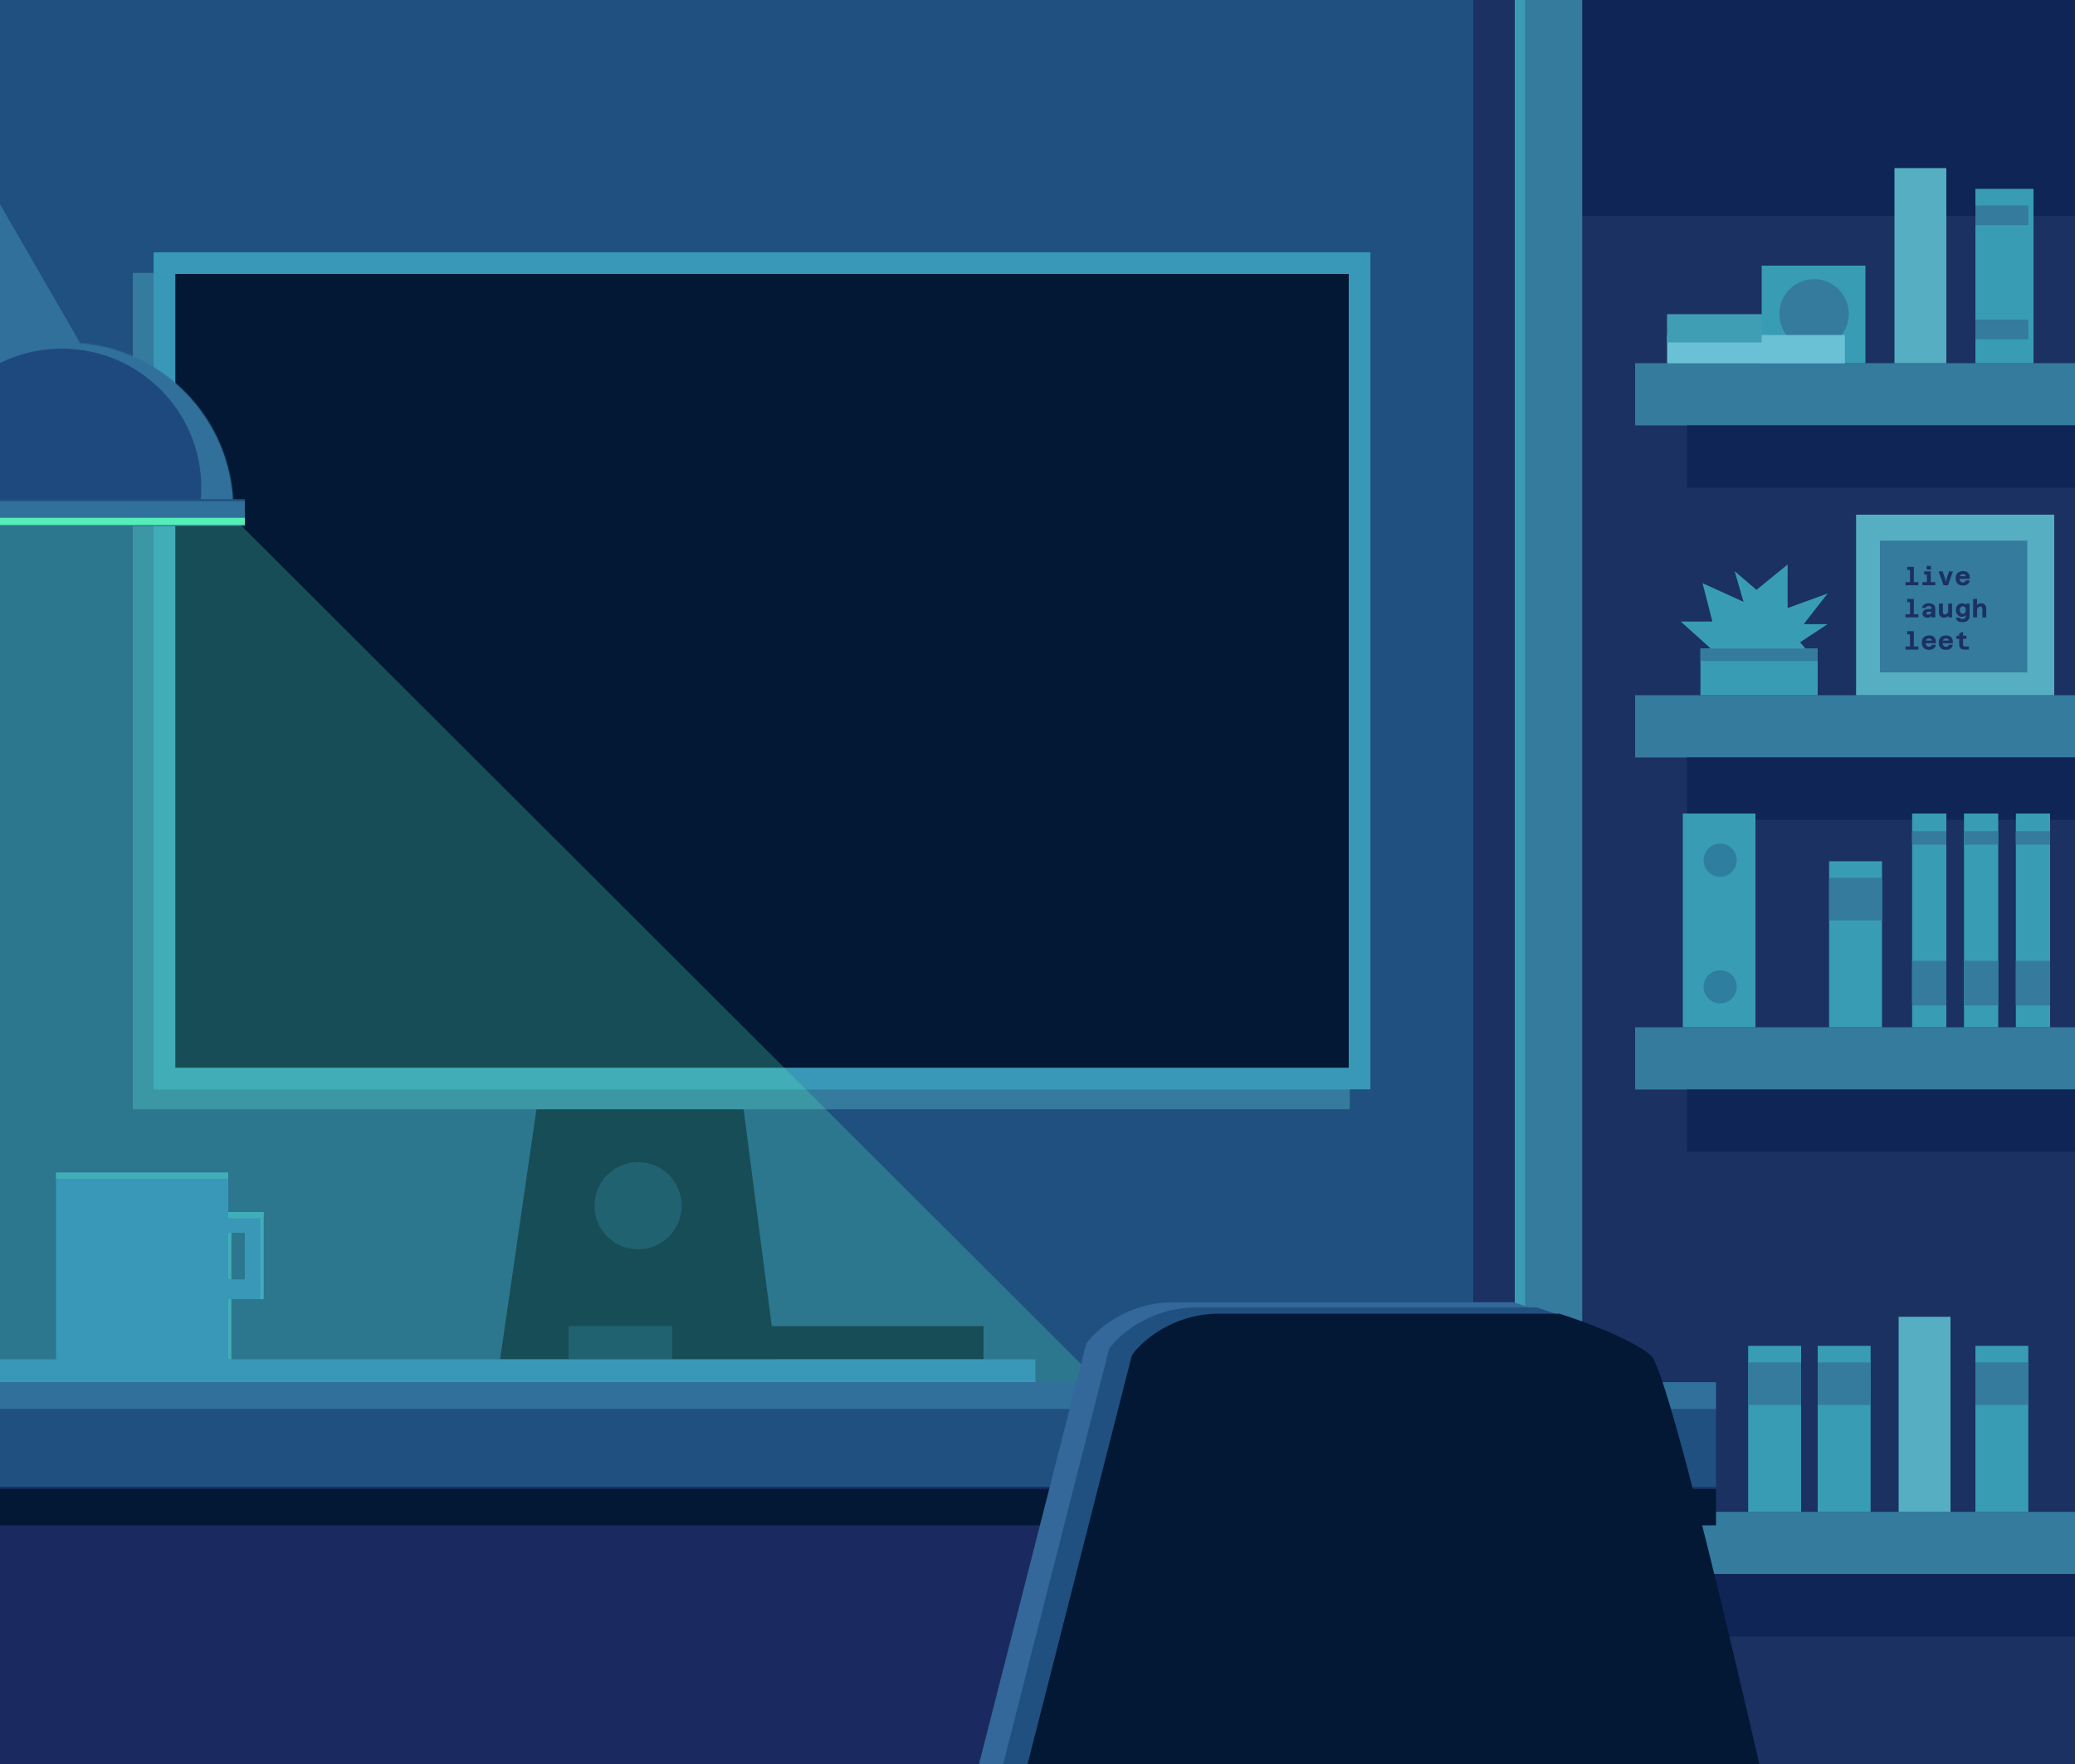 <svg width="2000" height="1700" viewBox="0 0 2000 1700" fill="none" xmlns="http://www.w3.org/2000/svg">
<rect x="0" y="0" width="2000" height="1700" fill="#808080" stroke="none"/>
<g clip-path="url('#clip0_16_2')">
<rect width="2000" height="1700" fill="white"></rect>
<rect width="2000" height="1700" fill="#1F5080"></rect>
<rect x="1420" width="580" height="1700" fill="#1B3162"></rect>
<rect x="1525" width="475" height="208" fill="#0E2556"></rect>
<rect x="1460" width="65" height="1700" fill="#347B9E"></rect>
<rect x="1460" width="10" height="1700" fill="#399CB4"></rect>
<rect x="1576" y="350" width="444" height="60" fill="#347B9E"></rect>
<rect x="1576" y="670" width="444" height="60" fill="#347B9E"></rect>
<rect x="1576" y="990" width="444" height="60" fill="#347B9E"></rect>
<rect x="1626" y="410" width="444" height="60" fill="#0E2556"></rect>
<rect x="1626" y="730" width="444" height="60" fill="#0E2556"></rect>
<rect x="1626" y="1050" width="444" height="60" fill="#0E2556"></rect>
<rect x="1576" y="1457" width="444" height="60" fill="#347B9E"></rect>
<rect x="1626" y="1517" width="444" height="60" fill="#0E2556"></rect>
<rect x="1698" y="256" width="100" height="94" fill="#389DB4"></rect>
<rect x="1826" y="162" width="50" height="188" fill="#56AEC2"></rect>
<rect x="1830" y="1269" width="50" height="188" fill="#56AEC2"></rect>
<rect x="1904" y="182" width="56" height="168" fill="#389DB4"></rect>
<circle cx="1748.5" cy="302.5" r="33.5" fill="#347B9E"></circle>
<rect x="1607" y="323" width="171" height="27" fill="#6AC1D5"></rect>
<rect x="1607" y="323" width="171" height="27" fill="#6AC1D5"></rect>
<rect x="1607" y="303" width="91" height="27" fill="#6AC1D5"></rect>
<rect x="1607" y="303" width="91" height="27" fill="#3F9EB4"></rect>
<rect x="1904" y="198" width="51" height="19" fill="#347B9E"></rect>
<rect x="1904" y="308" width="51" height="19" fill="#347B9E"></rect>
<rect x="1789" y="496" width="191" height="174" fill="#56AEC2"></rect>
<rect x="1812" y="521" width="142" height="127" fill="#347B9E"></rect>
<path d="M1840.93 564V546.24H1844.67V564H1840.93ZM1836.61 564V560.976H1849.04V564H1836.61ZM1838.29 549.264V546.24H1842.8V549.264H1838.29ZM1857.26 564V550.656H1861V564H1857.26ZM1852.94 564V560.976H1865.37V564H1852.94ZM1854.62 553.68V550.656H1859.13V553.68H1854.62ZM1857.11 548.88V545.376H1861.1V548.88H1857.11ZM1873.3 564L1868.55 550.656H1872.46L1874.69 557.424L1875.51 560.736L1876.37 557.424L1878.55 550.656H1882.35L1877.62 564H1873.3ZM1891.91 564.288C1890.47 564.288 1889.23 564.008 1888.19 563.448C1887.16 562.888 1886.37 562.088 1885.81 561.048C1885.25 560.008 1884.97 558.768 1884.97 557.328C1884.97 555.872 1885.25 554.624 1885.81 553.584C1886.37 552.544 1887.18 551.752 1888.24 551.208C1889.31 550.648 1890.6 550.368 1892.1 550.368C1894.45 550.368 1896.16 551.04 1897.21 552.384C1898.28 553.712 1898.73 555.544 1898.56 557.88H1887.95L1887.97 555.312H1894.74C1894.69 554.704 1894.42 554.216 1893.92 553.848C1893.43 553.464 1892.81 553.272 1892.08 553.272C1890.92 553.272 1890.08 553.632 1889.53 554.352C1888.99 555.072 1888.72 556.12 1888.72 557.496C1888.72 558.184 1888.84 558.816 1889.08 559.392C1889.32 559.968 1889.67 560.432 1890.13 560.784C1890.61 561.12 1891.2 561.288 1891.91 561.288C1892.66 561.288 1893.29 561.104 1893.8 560.736C1894.33 560.368 1894.65 559.904 1894.76 559.344H1898.51C1898.35 560.864 1897.68 562.072 1896.49 562.968C1895.32 563.848 1893.8 564.288 1891.91 564.288ZM1840.93 595V577.24H1844.67V595H1840.93ZM1836.61 595V591.976H1849.04V595H1836.61ZM1838.29 580.264V577.24H1842.8V580.264H1838.29ZM1861.72 595L1861.6 592.6V586.024C1861.6 585.4 1861.37 584.912 1860.91 584.56C1860.44 584.192 1859.8 584.008 1858.99 584.008C1858.2 584.008 1857.56 584.176 1857.07 584.512C1856.59 584.832 1856.31 585.288 1856.23 585.88H1852.6C1852.68 584.936 1853 584.128 1853.56 583.456C1854.12 582.784 1854.87 582.272 1855.82 581.92C1856.78 581.552 1857.89 581.368 1859.15 581.368C1860.4 581.368 1861.49 581.56 1862.42 581.944C1863.35 582.312 1864.06 582.864 1864.55 583.6C1865.07 584.32 1865.32 585.208 1865.32 586.264V595H1861.72ZM1857.45 595.288C1856.57 595.288 1855.79 595.12 1855.12 594.784C1854.45 594.432 1853.93 593.952 1853.56 593.344C1853.19 592.736 1853.01 592.048 1853.01 591.28C1853.01 589.904 1853.54 588.84 1854.59 588.088C1855.67 587.32 1857.14 586.936 1859.01 586.936H1861.96V589.528L1858.91 589.552C1858.23 589.552 1857.67 589.68 1857.26 589.936C1856.86 590.176 1856.66 590.544 1856.66 591.04C1856.66 591.392 1856.8 591.696 1857.09 591.952C1857.39 592.208 1857.82 592.336 1858.36 592.336C1859.11 592.336 1859.78 592.152 1860.35 591.784C1860.95 591.4 1861.43 590.88 1861.82 590.224L1862.23 592.744C1861.83 593.624 1861.21 594.272 1860.38 594.688C1859.56 595.088 1858.59 595.288 1857.45 595.288ZM1872.63 581.656V589.888C1872.63 590.576 1872.8 591.128 1873.15 591.544C1873.51 591.96 1873.97 592.168 1874.55 592.168C1875.2 592.168 1875.8 591.952 1876.35 591.52C1876.91 591.072 1877.49 590.312 1878.1 589.24L1878.63 592.408C1878.02 593.448 1877.28 594.192 1876.42 594.64C1875.55 595.072 1874.67 595.288 1873.78 595.288C1872.75 595.288 1871.87 595.072 1871.14 594.64C1870.42 594.208 1869.86 593.608 1869.46 592.84C1869.07 592.072 1868.88 591.168 1868.88 590.128V581.656H1872.63ZM1881.53 581.656V595H1877.91L1877.79 592.624V581.656H1881.53ZM1894.72 583.048L1894.79 581.656H1898.39V593.224C1898.39 595.288 1897.83 596.856 1896.71 597.928C1895.6 599.016 1893.87 599.56 1891.5 599.56C1890.24 599.56 1889.14 599.4 1888.21 599.08C1887.3 598.776 1886.59 598.304 1886.08 597.664C1885.58 597.04 1885.32 596.248 1885.31 595.288H1889.24C1889.32 595.736 1889.56 596.056 1889.94 596.248C1890.34 596.44 1890.94 596.536 1891.74 596.536C1892.73 596.536 1893.46 596.272 1893.92 595.744C1894.4 595.232 1894.64 594.52 1894.64 593.608V592.816C1894.2 593.344 1893.65 593.752 1893.01 594.04C1892.39 594.328 1891.7 594.472 1890.95 594.472C1889.83 594.472 1888.84 594.184 1887.97 593.608C1887.11 593.016 1886.43 592.224 1885.93 591.232C1885.44 590.24 1885.19 589.152 1885.19 587.968C1885.19 586.592 1885.45 585.416 1885.98 584.44C1886.51 583.448 1887.23 582.696 1888.14 582.184C1889.05 581.656 1890.07 581.392 1891.19 581.392C1891.91 581.392 1892.57 581.544 1893.18 581.848C1893.79 582.152 1894.3 582.552 1894.72 583.048ZM1891.91 591.592C1892.55 591.592 1893.11 591.376 1893.59 590.944C1894.08 590.512 1894.44 589.952 1894.64 589.264V586.576C1894.44 585.872 1894.08 585.312 1893.59 584.896C1893.11 584.48 1892.55 584.272 1891.91 584.272C1891.33 584.272 1890.82 584.44 1890.37 584.776C1889.92 585.096 1889.57 585.528 1889.32 586.072C1889.06 586.616 1888.93 587.224 1888.93 587.896C1888.93 588.568 1889.06 589.184 1889.32 589.744C1889.57 590.304 1889.92 590.752 1890.37 591.088C1890.82 591.424 1891.33 591.592 1891.91 591.592ZM1910.73 595V586.792C1910.73 586.088 1910.56 585.528 1910.21 585.112C1909.85 584.696 1909.39 584.488 1908.81 584.488C1908.16 584.488 1907.55 584.712 1906.99 585.16C1906.45 585.592 1905.87 586.344 1905.26 587.416L1904.73 584.272C1905.34 583.216 1906.08 582.472 1906.94 582.04C1907.81 581.592 1908.69 581.368 1909.58 581.368C1910.61 581.368 1911.48 581.584 1912.2 582.016C1912.93 582.448 1913.49 583.056 1913.88 583.84C1914.28 584.608 1914.48 585.512 1914.48 586.552V595H1910.73ZM1901.83 595V577.216H1905.57V595H1901.83ZM1840.93 626V608.24H1844.67V626H1840.93ZM1836.61 626V622.976H1849.04V626H1836.61ZM1838.29 611.264V608.24H1842.8V611.264H1838.29ZM1859.25 626.288C1857.81 626.288 1856.57 626.008 1855.53 625.448C1854.51 624.888 1853.71 624.088 1853.15 623.048C1852.59 622.008 1852.31 620.768 1852.31 619.328C1852.31 617.872 1852.59 616.624 1853.15 615.584C1853.71 614.544 1854.52 613.752 1855.58 613.208C1856.65 612.648 1857.94 612.368 1859.44 612.368C1861.79 612.368 1863.5 613.04 1864.55 614.384C1865.63 615.712 1866.07 617.544 1865.9 619.88H1855.29L1855.31 617.312H1862.08C1862.03 616.704 1861.76 616.216 1861.27 615.848C1860.77 615.464 1860.15 615.272 1859.42 615.272C1858.27 615.272 1857.42 615.632 1856.87 616.352C1856.33 617.072 1856.06 618.12 1856.06 619.496C1856.06 620.184 1856.18 620.816 1856.42 621.392C1856.66 621.968 1857.01 622.432 1857.47 622.784C1857.95 623.12 1858.55 623.288 1859.25 623.288C1860 623.288 1860.63 623.104 1861.15 622.736C1861.67 622.368 1861.99 621.904 1862.11 621.344H1865.85C1865.69 622.864 1865.02 624.072 1863.83 624.968C1862.67 625.848 1861.14 626.288 1859.25 626.288ZM1875.58 626.288C1874.14 626.288 1872.9 626.008 1871.86 625.448C1870.83 624.888 1870.04 624.088 1869.48 623.048C1868.92 622.008 1868.64 620.768 1868.64 619.328C1868.64 617.872 1868.92 616.624 1869.48 615.584C1870.04 614.544 1870.85 613.752 1871.91 613.208C1872.98 612.648 1874.27 612.368 1875.77 612.368C1878.12 612.368 1879.83 613.04 1880.88 614.384C1881.95 615.712 1882.4 617.544 1882.23 619.88H1871.62L1871.64 617.312H1878.41C1878.36 616.704 1878.09 616.216 1877.59 615.848C1877.1 615.464 1876.48 615.272 1875.75 615.272C1874.59 615.272 1873.75 615.632 1873.2 616.352C1872.66 617.072 1872.39 618.12 1872.39 619.496C1872.39 620.184 1872.51 620.816 1872.75 621.392C1872.99 621.968 1873.34 622.432 1873.8 622.784C1874.28 623.12 1874.87 623.288 1875.58 623.288C1876.33 623.288 1876.96 623.104 1877.47 622.736C1878 622.368 1878.32 621.904 1878.43 621.344H1882.18C1882.02 622.864 1881.35 624.072 1880.16 624.968C1878.99 625.848 1877.47 626.288 1875.58 626.288ZM1892.87 626C1891.97 626 1891.18 625.8 1890.49 625.4C1889.82 624.984 1889.3 624.416 1888.93 623.696C1888.56 622.96 1888.38 622.128 1888.38 621.2V610.424L1892.12 608.744V621.2C1892.12 621.616 1892.18 621.96 1892.29 622.232C1892.42 622.488 1892.64 622.68 1892.96 622.808C1893.3 622.92 1893.76 622.976 1894.36 622.976H1897.74V626H1892.87ZM1885.74 615.68V612.656H1895.36V615.68H1885.74Z" fill="#1B3162"></path>
<rect x="1639" y="625" width="113" height="45" fill="#389DB4"></rect>
<path d="M1620 599L1659.5 634.5L1685 664.5L1744.5 630L1735 619L1761.5 601.5H1738.5L1761.5 572L1723 586V544L1693 568.5L1672 550.5L1680.5 580L1641 562L1650.5 599H1620Z" fill="#389DB4"></path>
<rect x="1639" y="625" width="113" height="12" fill="#347B9E"></rect>
<rect x="1622" y="784" width="70" height="206" fill="#389DB4"></rect>
<rect x="1763" y="830" width="51" height="160" fill="#389DB4"></rect>
<rect x="1843" y="784" width="33" height="206" fill="#389DB4"></rect>
<rect x="1893" y="784" width="33" height="206" fill="#389DB4"></rect>
<rect x="1943" y="784" width="33" height="206" fill="#389DB4"></rect>
<circle opacity="0.4" cx="1658" cy="829" r="16" fill="#1F5080"></circle>
<circle opacity="0.4" cx="1658" cy="951" r="16" fill="#1F5080"></circle>
<rect x="1763" y="846" width="51" height="41" fill="#347B9E"></rect>
<rect x="1843" y="801" width="33" height="13" fill="#347B9E"></rect>
<rect x="1893" y="801" width="33" height="13" fill="#347B9E"></rect>
<rect x="1943" y="801" width="33" height="13" fill="#347B9E"></rect>
<rect x="1843" y="926" width="33" height="43" fill="#347B9E"></rect>
<rect x="1893" y="926" width="33" height="43" fill="#347B9E"></rect>
<rect x="1943" y="926" width="33" height="43" fill="#347B9E"></rect>
<rect x="1685" y="1297" width="51" height="160" fill="#389DB4"></rect>
<rect x="1685" y="1313" width="51" height="41" fill="#347B9E"></rect>
<rect x="1904" y="1297" width="51" height="160" fill="#389DB4"></rect>
<rect x="1904" y="1313" width="51" height="41" fill="#347B9E"></rect>
<rect x="1752" y="1297" width="51" height="160" fill="#389DB4"></rect>
<rect x="1752" y="1313" width="51" height="41" fill="#347B9E"></rect>
<path d="M482 1310L528 994H707L748 1310H482Z" fill="#031835"></path>
<circle cx="615" cy="1162" r="42" fill="#1F5080" fill-opacity="0.5"></circle>
<rect x="548" y="1278" width="400" height="32" fill="#031835"></rect>
<rect opacity="0.5" x="548" y="1278" width="100" height="32" fill="#1F5080"></rect>
<rect x="148" y="243" width="1173" height="807" fill="#031835"></rect>
<rect x="128" y="263" width="1173" height="806" fill="#347B9E"></rect>
<rect x="158.5" y="253.5" width="1152" height="786" fill="#031835" stroke="#3998B7" stroke-width="21"></rect>
<rect x="-70.775" y="230.218" width="78" height="160" transform="rotate(-30 -70.775 230.218)" fill="#30709B"></rect>
<mask id="mask0_16_2" style="mask-type: alpha" maskUnits="userSpaceOnUse" x="-130" y="254" width="402" height="228">
<rect x="-130" y="254" width="402" height="228" fill="#C4C4C4"></rect>
</mask>
<g mask="url('#mask0_16_2')">
<mask id="mask1_16_2" style="mask-type: alpha" maskUnits="userSpaceOnUse" x="-97" y="330" width="322" height="322">
<circle cx="64" cy="491" r="161" fill="#1E497F"></circle>
</mask>
<g mask="url('#mask1_16_2')">
<circle cx="64" cy="491" r="161" fill="#1E497F"></circle>
<path d="M210 470C210 552.797 142.664 620 59.5 620C-23.664 620 -91 552.797 -91 470C-91 387.203 -23.664 320 59.5 320C142.664 320 210 387.203 210 470Z" fill="#1E497F" stroke="#30709B" stroke-width="32"></path>
</g>
</g>
<rect x="-12" y="482" width="248" height="25" fill="#1F5080"></rect>
<rect x="-12" y="484" width="248" height="16" fill="#30709B"></rect>
<rect x="-12" y="481" width="248" height="25" fill="#1F5080"></rect>
<rect x="-12" y="490" width="248" height="16" fill="#56EEB8"></rect>
<rect x="-12" y="483" width="248" height="16" fill="#30709B"></rect>
<path opacity="0.25" d="M1459 1731L228 502H-44V1774L1459 1731Z" fill="#56EEB8"></path>
<rect y="1344" width="1550" height="486" fill="#1A2A60"></rect>
<rect y="1358" width="1654" height="75" fill="#1F5080"></rect>
<rect width="1654" height="26" transform="matrix(1 0 0 -1 0 1358)" fill="#30709B"></rect>
<rect x="-44" y="1310" width="1042" height="22" fill="#3998B7"></rect>
<rect y="1435" width="1654" height="35" fill="#031835"></rect>
<path d="M1047 1295L899 1875L1699 1899C1656.33 1704.33 1566.2 1311 1547 1295C1527.8 1279 1480.33 1261.67 1459 1255H1131C1086.2 1255 1056.33 1281.67 1047 1295Z" fill="#34689B"></path>
<path d="M1069 1300L921 1880L1721 1904C1678.33 1709.33 1588.2 1316 1569 1300C1549.8 1284 1502.33 1266.67 1481 1260H1153C1108.2 1260 1078.33 1286.67 1069 1300Z" fill="#1F5080"></path>
<path d="M1091 1306L943 1886L1743 1910C1700.33 1715.33 1610.2 1322 1591 1306C1571.8 1290 1524.33 1272.67 1503 1266H1175C1130.2 1266 1100.33 1292.67 1091 1306Z" fill="#031835"></path>
<rect x="54" y="1130" width="166" height="202" fill="#3998B7"></rect>
<rect x="173" y="1168" width="81" height="20" fill="#3998B7"></rect>
<rect width="18" height="54" transform="matrix(1 0 0 -1 236 1242)" fill="#3998B7"></rect>
<rect width="48" height="19" transform="matrix(1 0 0 -1 206 1252)" fill="#3998B7"></rect>
<rect x="54" y="1130" width="166" height="6" fill="#40AEB7"></rect>
<rect x="220" y="1168" width="34" height="6" fill="#40AEB7"></rect>
<rect x="251" y="1168" width="3" height="84" fill="#40AEB7"></rect>
<rect x="220" y="1188" width="3" height="45" fill="#40AEB7"></rect>
<rect x="220" y="1252" width="3" height="58" fill="#40AEB7"></rect>
</g>
<defs>
<clipPath id="clip0_16_2">
<rect width="2000" height="1700" fill="white"></rect>
</clipPath>
</defs>
</svg>
